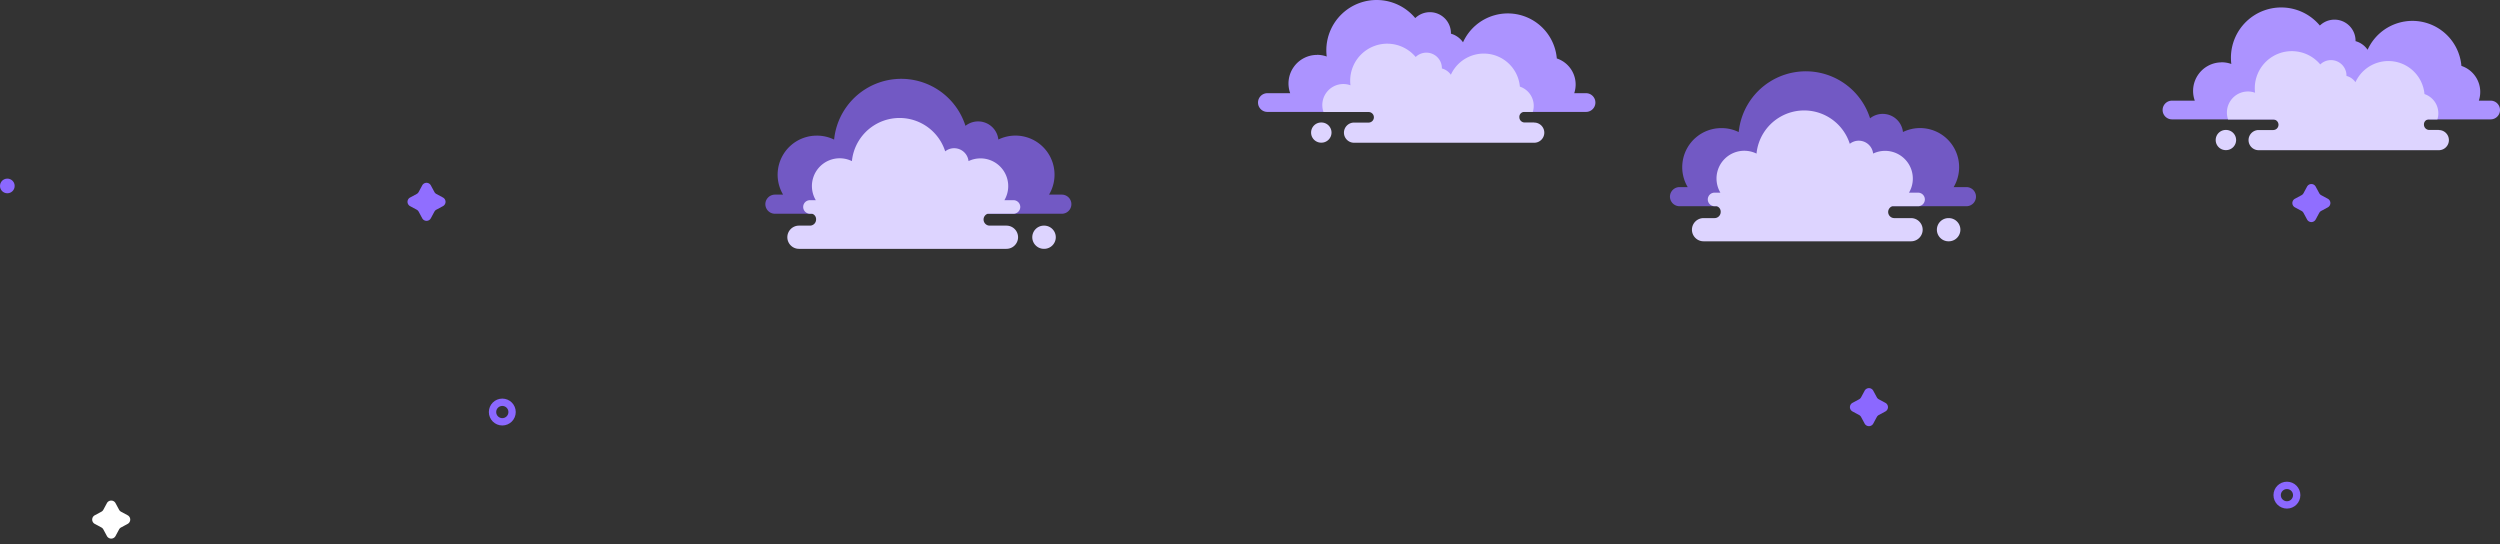 <svg xmlns="http://www.w3.org/2000/svg" width="1022.792" height="222.572" viewBox="0 0 1022.792 222.572">
  <rect x="0" y="0" width="1022.792" height="222.572" fill="#333333" stroke="none"/>
  <g id="Group_504" data-name="Group 504" transform="translate(-86 -68.928)">
    <g id="forms">
      <path id="Polygon_2" data-name="Polygon 2" d="M8.239,3.27a2,2,0,0,1,3.522,0l1.455,2.7a2,2,0,0,0,.813.813l2.7,1.455a2,2,0,0,1,0,3.522l-2.7,1.455a2,2,0,0,0-.813.813l-1.455,2.7a2,2,0,0,1-3.522,0l-1.455-2.7a2,2,0,0,0-.813-.813l-2.7-1.455a2,2,0,0,1,0-3.522l2.7-1.455a2,2,0,0,0,.813-.813Z" transform="translate(250.5 141.5)" fill="#906eff"/>
      <g id="Ellipse_21" data-name="Ellipse 21" transform="translate(286 232)" fill="none" stroke="#8b68ff" stroke-width="3">
        <circle cx="5.5" cy="5.5" r="5.5" stroke="none"/>
        <circle cx="5.5" cy="5.5" r="4" fill="none"/>
      </g>
      <circle id="Ellipse_22" data-name="Ellipse 22" cx="3" cy="3" r="3" transform="translate(86 142)" fill="#8b68ff"/>
      <path id="Polygon_3" data-name="Polygon 3" d="M8.239,3.27a2,2,0,0,1,3.522,0l1.455,2.7a2,2,0,0,0,.813.813l2.7,1.455a2,2,0,0,1,0,3.522l-2.7,1.455a2,2,0,0,0-.813.813l-1.455,2.7a2,2,0,0,1-3.522,0l-1.455-2.7a2,2,0,0,0-.813-.813l-2.7-1.455a2,2,0,0,1,0-3.522l2.7-1.455a2,2,0,0,0,.813-.813Z" transform="translate(121.5 271.5)" fill="#fff"/>
    </g>
    <g id="forms-2" data-name="forms" transform="translate(740.12)">
      <path id="Polygon_2-2" data-name="Polygon 2" d="M8.239,3.27a2,2,0,0,1,3.522,0l1.455,2.7a2,2,0,0,0,.813.813l2.7,1.455a2,2,0,0,1,0,3.522l-2.7,1.455a2,2,0,0,0-.813.813l-1.455,2.7a2,2,0,0,1-3.522,0l-1.455-2.7a2,2,0,0,0-.813-.813l-2.7-1.455a2,2,0,0,1,0-3.522l2.7-1.455a2,2,0,0,0,.813-.813Z" transform="translate(281.5 142)" fill="#906eff"/>
      <g id="Ellipse_21-2" data-name="Ellipse 21" transform="translate(276 266)" fill="none" stroke="#8b68ff" stroke-width="3">
        <circle cx="5.5" cy="5.5" r="5.5" stroke="none"/>
        <circle cx="5.5" cy="5.5" r="4" fill="none"/>
      </g>
      <circle id="Ellipse_22-2" data-name="Ellipse 22" cx="3" cy="3" r="3" transform="translate(81 149)" fill="#8b68ff"/>
      <path id="Polygon_3-2" data-name="Polygon 3" d="M8.239,3.27a2,2,0,0,1,3.522,0l1.455,2.7a2,2,0,0,0,.813.813l2.7,1.455a2,2,0,0,1,0,3.522l-2.7,1.455a2,2,0,0,0-.813.813l-1.455,2.7a2,2,0,0,1-3.522,0l-1.455-2.7a2,2,0,0,0-.813-.813l-2.7-1.455a2,2,0,0,1,0-3.522l2.7-1.455a2,2,0,0,0,.813-.813Z" transform="translate(100.5 225.5)" fill="#8b68ff"/>
    </g>
    <g id="Group_502" data-name="Group 502">
      <g id="Group_500" data-name="Group 500" transform="translate(370.087 -3.079)">
        <path id="Path_410" data-name="Path 410" d="M55.117,64.522A15.984,15.984,0,0,0,41.377,88.657H38.033a3.931,3.931,0,0,0-3.913,3.913h0a3.931,3.931,0,0,0,3.913,3.913H155.377a3.922,3.922,0,0,0,3.949-3.913h0a3.922,3.922,0,0,0-3.913-3.913h-5.229a15.984,15.984,0,0,0-20.735-22.539,8.33,8.33,0,0,0-13.46-5.608,27.587,27.587,0,0,0-53.741,5.635A15.894,15.894,0,0,0,55.117,64.522Z" transform="translate(365 59.896)" fill="#8b68ff" fill-rule="evenodd" opacity="0.71"/>
        <path id="Path_411" data-name="Path 411" d="M149.048,103.09h.135a4.76,4.76,0,0,1,4.742,4.742h0a4.76,4.76,0,0,1-4.742,4.751h-.135a4.76,4.76,0,0,1-4.742-4.751h0A4.76,4.76,0,0,1,149.048,103.09Zm-100.2,0h4.508a2.506,2.506,0,0,0,2.5-2.5,2.326,2.326,0,0,0-1.6-2.362h-.9a2.786,2.786,0,0,1-2.777-2.777h0a2.777,2.777,0,0,1,2.777-2.777H55.73A11.359,11.359,0,0,1,70.515,76.7a19.59,19.59,0,0,1,38.162-4,5.851,5.851,0,0,1,3.669-1.28,5.914,5.914,0,0,1,5.878,5.265A11.35,11.35,0,0,1,132.9,92.678h3.714a2.786,2.786,0,0,1,2.777,2.777h0a2.786,2.786,0,0,1-2.777,2.777H126.05a2.5,2.5,0,0,0,.793,4.859h6.906a4.76,4.76,0,0,1,4.742,4.742h0a4.76,4.76,0,0,1-4.742,4.751h-84.9a4.76,4.76,0,0,1-4.751-4.751h0A4.76,4.76,0,0,1,48.851,103.09Z" transform="translate(364.018 58.147)" fill="#ddd4ff" fill-rule="evenodd"/>
      </g>
      <g id="Group_501" data-name="Group 501" transform="translate(408.261 26.051)">
        <path id="Path_412" data-name="Path 412" d="M313.78,250.67a11.748,11.748,0,0,1,3.979.689,20.836,20.836,0,0,1-.157-2.538,20.575,20.575,0,0,1,36.38-13.181,8.615,8.615,0,0,1,14.6,6.187v.2a8.78,8.78,0,0,1,4.934,3.524,20.12,20.12,0,0,1,38.377,6.6,11.223,11.223,0,0,1,7.127,14.215h4.832a3.838,3.838,0,0,1,3.83,3.83h0a3.838,3.838,0,0,1-3.83,3.83H293.472a3.838,3.838,0,0,1-3.822-3.83h0a3.838,3.838,0,0,1,3.822-3.83h9.344A11.693,11.693,0,0,1,313.78,250.7Z" transform="translate(272.85 -182.31)" fill="#ac93ff" fill-rule="evenodd"/>
        <path id="Path_413" data-name="Path 413" d="M408.662,283.3h-3.916a2.17,2.17,0,0,1-2.162-2.162,2.028,2.028,0,0,1,2.216-2.162h3.282a8.286,8.286,0,0,0-5.287-10.354,14.818,14.818,0,0,0-28.234-4.864,6.477,6.477,0,0,0-3.673-2.561v-.141a6.336,6.336,0,0,0-10.73-4.558,15.155,15.155,0,0,0-26.785,9.7,14.961,14.961,0,0,0,.118,1.88,8.474,8.474,0,0,0-2.929-.517,8.615,8.615,0,0,0-8.114,11.45h18.507a2.162,2.162,0,0,1,0,4.323h-6.015a4.135,4.135,0,0,0-4.12,4.127h0a4.135,4.135,0,0,0,4.12,4.127h73.723a4.135,4.135,0,0,0,4.127-4.127h0a4.135,4.135,0,0,0-4.127-4.127Zm-87.053,0a4.135,4.135,0,0,1,4.127,4.127h0a4.135,4.135,0,0,1-4.127,4.127h-.11a4.127,4.127,0,0,1-4.12-4.127h0a4.127,4.127,0,0,1,4.12-4.127Z" transform="translate(266.838 -187.257)" fill="#ddd4ff" fill-rule="evenodd"/>
      </g>
    </g>
    <g id="Group_447" data-name="Group 447">
      <path id="Path_410-2" data-name="Path 410" d="M55.117,64.522A15.984,15.984,0,0,0,41.377,88.657H38.033a3.931,3.931,0,0,0-3.913,3.913h0a3.931,3.931,0,0,0,3.913,3.913H155.377a3.922,3.922,0,0,0,3.949-3.913h0a3.922,3.922,0,0,0-3.913-3.913h-5.229a15.984,15.984,0,0,0-20.735-22.539,8.33,8.33,0,0,0-13.46-5.608,27.587,27.587,0,0,0-53.741,5.635A15.894,15.894,0,0,0,55.117,64.522Z" transform="translate(365 59.896)" fill="#8b68ff" fill-rule="evenodd" opacity="0.71"/>
      <path id="Path_411-2" data-name="Path 411" d="M149.048,103.09h.135a4.76,4.76,0,0,1,4.742,4.742h0a4.76,4.76,0,0,1-4.742,4.751h-.135a4.76,4.76,0,0,1-4.742-4.751h0A4.76,4.76,0,0,1,149.048,103.09Zm-100.2,0h4.508a2.506,2.506,0,0,0,2.5-2.5,2.326,2.326,0,0,0-1.6-2.362h-.9a2.786,2.786,0,0,1-2.777-2.777h0a2.777,2.777,0,0,1,2.777-2.777H55.73A11.359,11.359,0,0,1,70.515,76.7a19.59,19.59,0,0,1,38.162-4,5.851,5.851,0,0,1,3.669-1.28,5.914,5.914,0,0,1,5.878,5.265A11.35,11.35,0,0,1,132.9,92.678h3.714a2.786,2.786,0,0,1,2.777,2.777h0a2.786,2.786,0,0,1-2.777,2.777H126.05a2.5,2.5,0,0,0,.793,4.859h6.906a4.76,4.76,0,0,1,4.742,4.742h0a4.76,4.76,0,0,1-4.742,4.751h-84.9a4.76,4.76,0,0,1-4.751-4.751h0A4.76,4.76,0,0,1,48.851,103.09Z" transform="translate(364.018 58.147)" fill="#ddd4ff" fill-rule="evenodd"/>
    </g>
    <g id="Group_448" data-name="Group 448" transform="translate(38.174 23)">
      <path id="Path_412-2" data-name="Path 412" d="M313.78,250.67a11.748,11.748,0,0,1,3.979.689,20.836,20.836,0,0,1-.157-2.538,20.575,20.575,0,0,1,36.38-13.181,8.615,8.615,0,0,1,14.6,6.187v.2a8.78,8.78,0,0,1,4.934,3.524,20.12,20.12,0,0,1,38.377,6.6,11.223,11.223,0,0,1,7.127,14.215h4.832a3.838,3.838,0,0,1,3.83,3.83h0a3.838,3.838,0,0,1-3.83,3.83H293.472a3.838,3.838,0,0,1-3.822-3.83h0a3.838,3.838,0,0,1,3.822-3.83h9.344A11.693,11.693,0,0,1,313.78,250.7Z" transform="translate(272.85 -182.31)" fill="#ac93ff" fill-rule="evenodd"/>
      <path id="Path_413-2" data-name="Path 413" d="M408.662,283.3h-3.916a2.17,2.17,0,0,1-2.162-2.162,2.028,2.028,0,0,1,2.216-2.162h3.282a8.286,8.286,0,0,0-5.287-10.354,14.818,14.818,0,0,0-28.234-4.864,6.477,6.477,0,0,0-3.673-2.561v-.141a6.336,6.336,0,0,0-10.73-4.558,15.155,15.155,0,0,0-26.785,9.7,14.961,14.961,0,0,0,.118,1.88,8.474,8.474,0,0,0-2.929-.517,8.615,8.615,0,0,0-8.114,11.45h18.507a2.162,2.162,0,0,1,0,4.323h-6.015a4.135,4.135,0,0,0-4.12,4.127h0a4.135,4.135,0,0,0,4.12,4.127h73.723a4.135,4.135,0,0,0,4.127-4.127h0a4.135,4.135,0,0,0-4.127-4.127Zm-87.053,0a4.135,4.135,0,0,1,4.127,4.127h0a4.135,4.135,0,0,1-4.127,4.127h-.11a4.127,4.127,0,0,1-4.12-4.127h0a4.127,4.127,0,0,1,4.12-4.127Z" transform="translate(266.838 -187.257)" fill="#ddd4ff" fill-rule="evenodd"/>
    </g>
  </g>
</svg>
